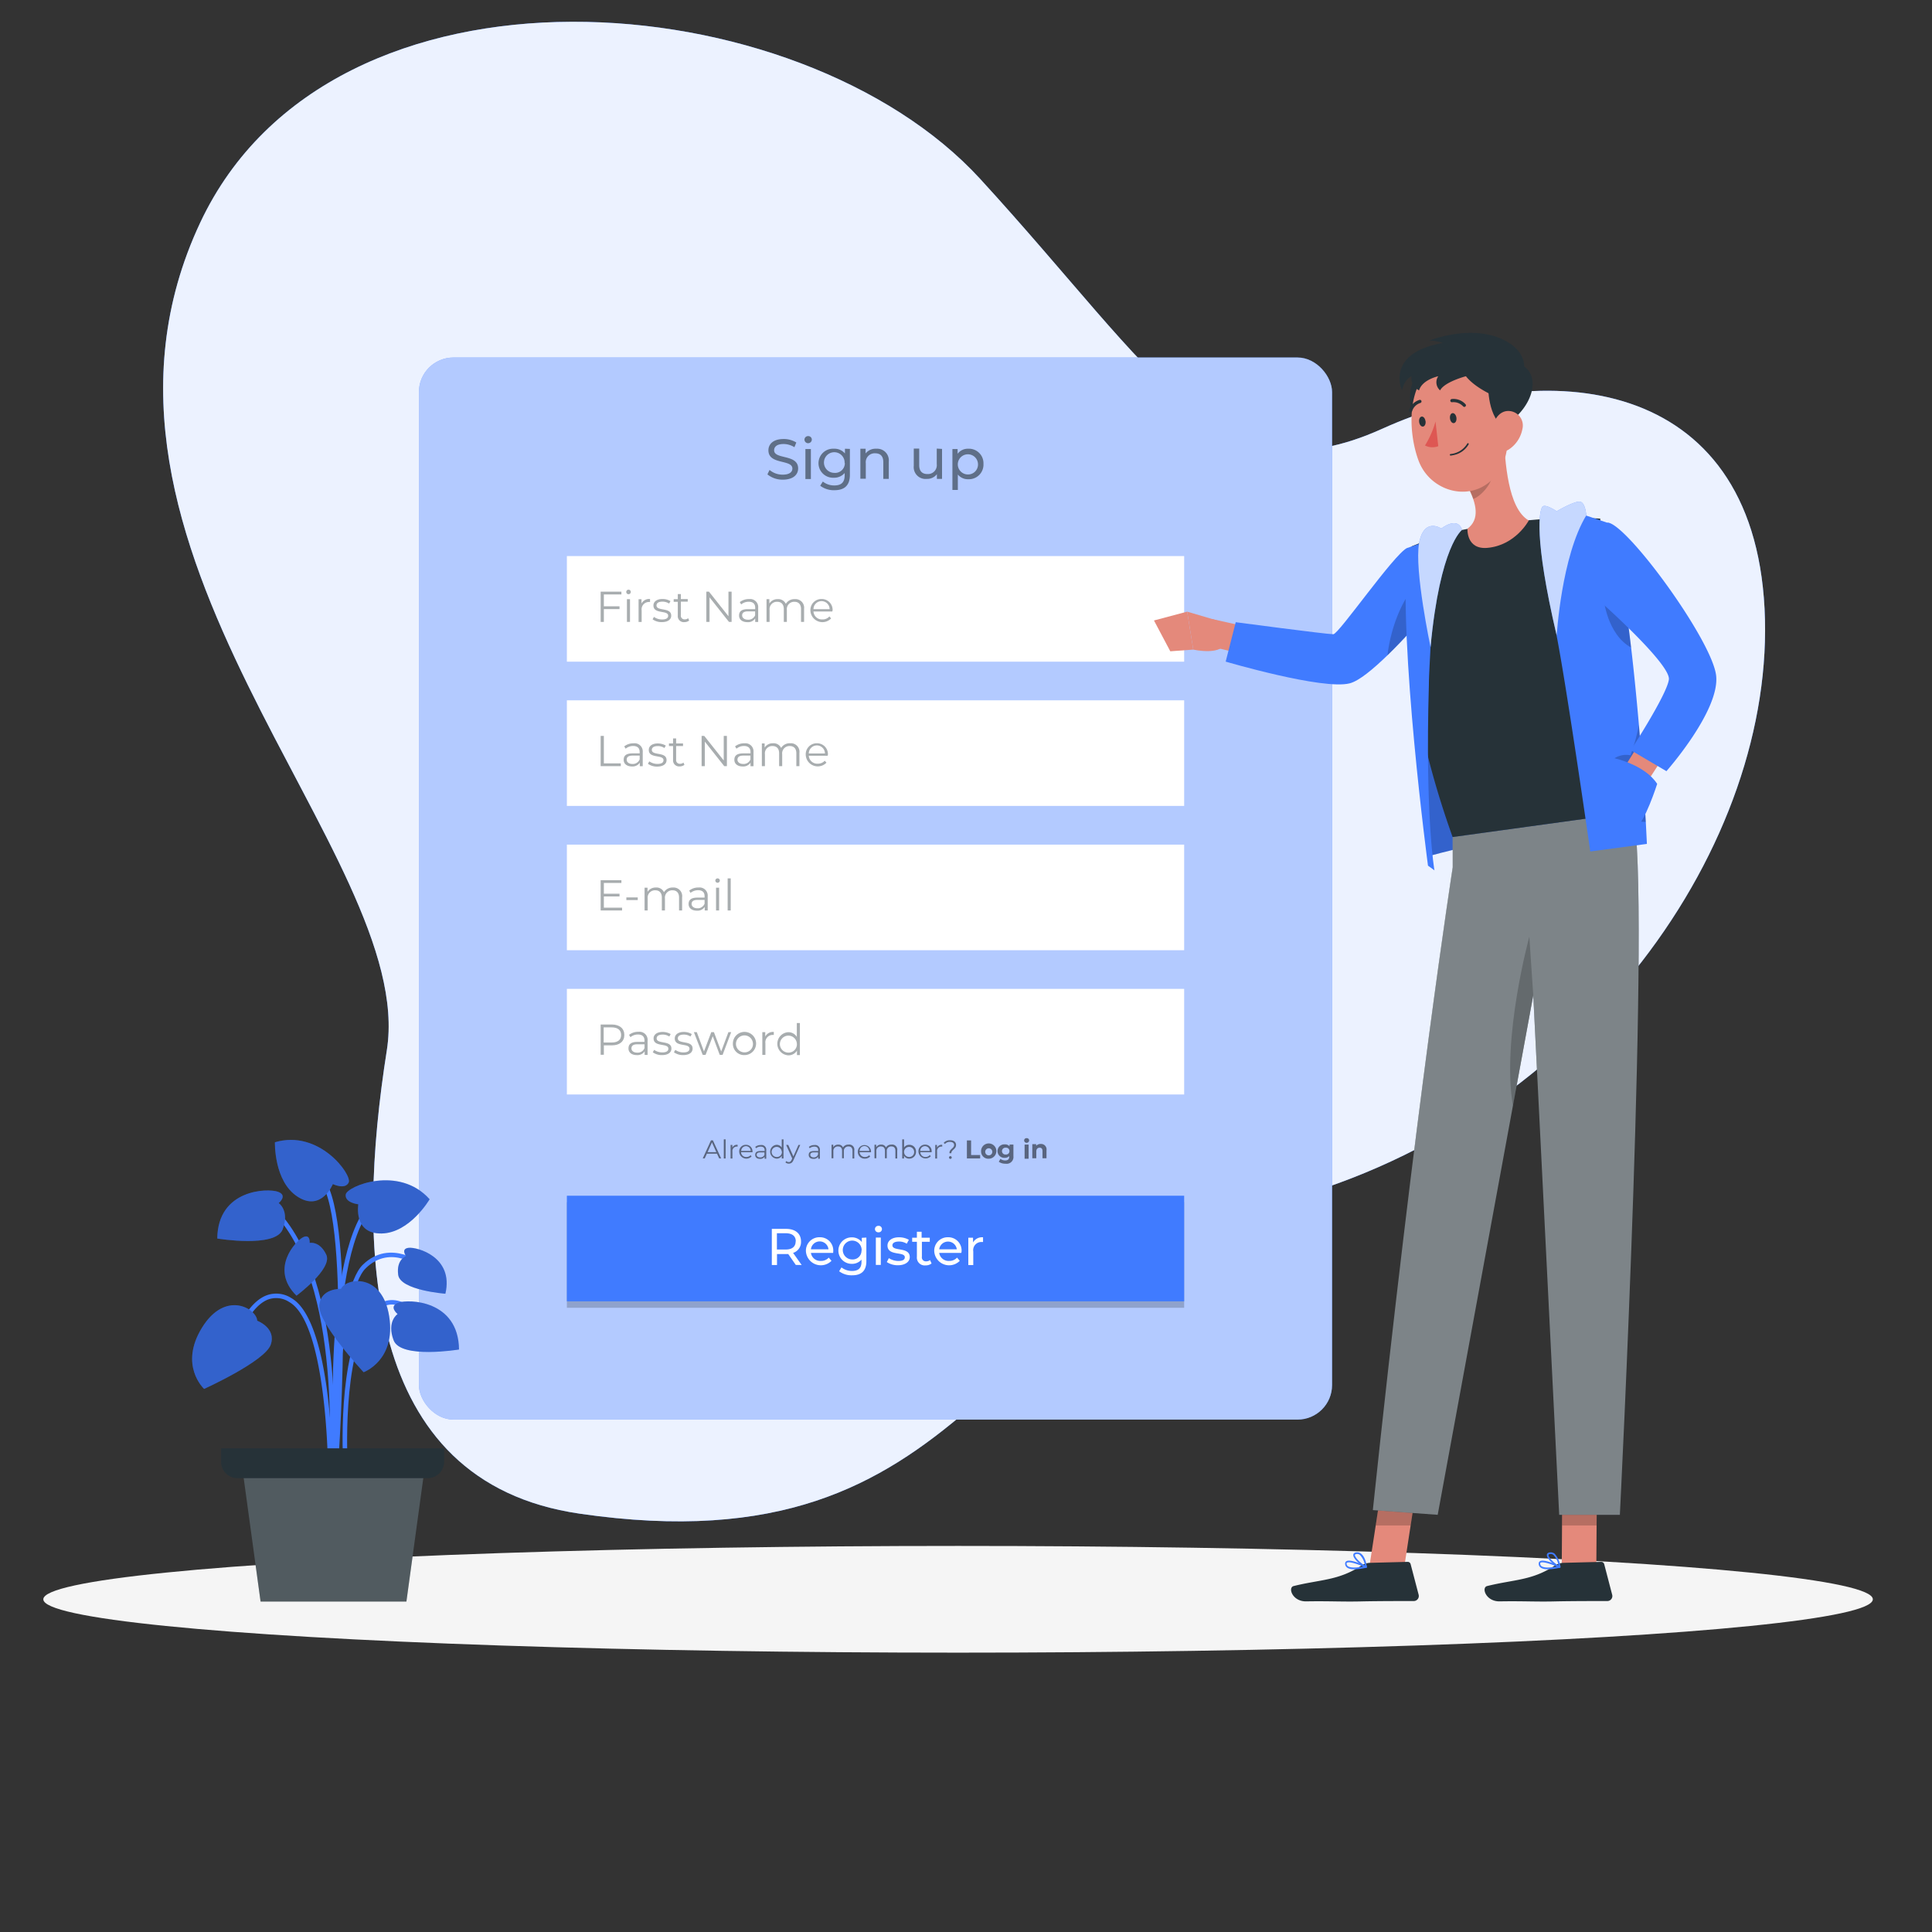 <?xml version="1.0" encoding="utf-8"?>
<svg viewBox="0 0 500 500" xmlns="http://www.w3.org/2000/svg">
  <rect x="0" y="0" width="500" height="500" fill="#333333" stroke="none"/>
  <g id="freepik--background-simple--inject-2" style="" transform="matrix(1.221, 0, 0, 1.22, -57.3, -93.917)">
    <path d="M89.37,124.2c27.92-59.45,127.06-51.06,165.32-9.26s50.69,68.6,85.2,53,78.52-11.44,81.05,38.16S383,314.35,318.85,331.7s-64.16,78.76-149.1,66.37c-46.31-6.75-47.37-56.86-40.83-98.3S57,193.14,89.37,124.2Z" style="fill:#407BFF"/>
    <path d="M89.37,124.2c27.92-59.45,127.06-51.06,165.32-9.26s50.69,68.6,85.2,53,78.52-11.44,81.05,38.16S383,314.35,318.85,331.7s-64.16,78.76-149.1,66.37c-46.31-6.75-47.37-56.86-40.83-98.3S57,193.14,89.37,124.2Z" style="fill:#fff;opacity:0.9"/>
  </g>
  <g id="freepik--Shadow--inject-2" style="" transform="matrix(1.221, 0, 0, 1.22, -57.3, -93.917)">
    <ellipse id="freepik--path--inject-2" cx="250" cy="416.24" rx="193.89" ry="11.32" style="fill:#f5f5f5"/>
  </g>
  <g id="freepik--Tab--inject-2" style="" transform="matrix(1.221, 0, 0, 1.22, -57.3, -93.917)">
    <rect x="135.72" y="152.82" width="193.55" height="225.3" rx="7.32" style="fill:#407BFF"/>
    <rect x="135.72" y="152.82" width="193.55" height="225.3" rx="7.32" style="fill:#fff;isolation:isolate;opacity:0.6"/>
    <rect x="167.08" y="256.15" width="130.84" height="22.4" style="fill:#fff"/>
    <g style="opacity:0.4">
      <path d="M178.78,269.53v.59h-4.54V263.7h4.4v.58h-3.72v2.29h3.32v.57h-3.32v2.39Z" style="fill:#263238"/>
      <path d="M179.69,267.35h2.41v.56h-2.41Z" style="fill:#263238"/>
      <path d="M191.51,267.32v2.8h-.65v-2.74c0-1-.51-1.54-1.38-1.54a1.55,1.55,0,0,0-1.61,1.74v2.54h-.66v-2.74c0-1-.51-1.54-1.39-1.54a1.55,1.55,0,0,0-1.61,1.74v2.54h-.66v-4.83h.63v.88a2,2,0,0,1,1.77-.92,1.72,1.72,0,0,1,1.71,1,2.12,2.12,0,0,1,1.91-1A1.82,1.82,0,0,1,191.51,267.32Z" style="fill:#263238"/>
      <path d="M196.93,267.12v3h-.63v-.76a1.8,1.8,0,0,1-1.66.8c-1.09,0-1.76-.57-1.76-1.4s.48-1.37,1.86-1.37h1.53v-.29c0-.83-.46-1.28-1.36-1.28a2.48,2.48,0,0,0-1.61.57l-.29-.48a3,3,0,0,1,2-.66A1.72,1.72,0,0,1,196.93,267.12Zm-.66,1.55v-.79h-1.51c-.93,0-1.24.36-1.24.86s.45.91,1.22.91A1.53,1.53,0,0,0,196.27,268.67Z" style="fill:#263238"/>
      <path d="M198.55,263.77a.47.47,0,0,1,.48-.46.46.46,0,0,1,.47.45.47.47,0,0,1-.47.48A.47.47,0,0,1,198.55,263.77Zm.15,1.52h.65v4.83h-.65Z" style="fill:#263238"/>
      <path d="M201.16,263.31h.65v6.81h-.65Z" style="fill:#263238"/>
    </g>
    <rect x="167.08" y="286.75" width="130.84" height="22.4" style="fill:#fff"/>
    <g style="opacity:0.4">
      <path d="M179.26,296.53c0,1.37-1,2.2-2.62,2.2h-1.72v2h-.68v-6.42h2.4C178.27,294.33,179.26,295.16,179.26,296.53Zm-.68,0c0-1-.67-1.61-2-1.61h-1.7v3.21h1.7C177.91,298.13,178.58,297.54,178.58,296.53Z" style="fill:#263238"/>
      <path d="M184.19,297.76v3h-.63V300a1.8,1.8,0,0,1-1.66.8c-1.09,0-1.76-.57-1.76-1.41S180.62,298,182,298h1.53v-.3c0-.82-.47-1.27-1.37-1.27a2.44,2.44,0,0,0-1.6.57l-.3-.49a3.08,3.08,0,0,1,2-.65A1.72,1.72,0,0,1,184.19,297.76Zm-.65,1.54v-.79H182c-.93,0-1.23.37-1.23.87s.44.9,1.22.9A1.54,1.54,0,0,0,183.54,299.3Z" style="fill:#263238"/>
      <path d="M185.29,300.2l.29-.51a3,3,0,0,0,1.72.54c.91,0,1.29-.31,1.29-.79,0-1.26-3.13-.27-3.13-2.17,0-.79.68-1.38,1.91-1.38a3.36,3.36,0,0,1,1.71.45l-.29.52a2.48,2.48,0,0,0-1.42-.41c-.87,0-1.26.34-1.26.8,0,1.3,3.13.32,3.13,2.17,0,.84-.73,1.38-2,1.38A3.2,3.2,0,0,1,185.29,300.2Z" style="fill:#263238"/>
      <path d="M189.77,300.2l.3-.51a2.9,2.9,0,0,0,1.71.54c.92,0,1.29-.31,1.29-.79,0-1.26-3.12-.27-3.12-2.17,0-.79.68-1.38,1.9-1.38a3.31,3.31,0,0,1,1.71.45l-.28.52a2.53,2.53,0,0,0-1.43-.41c-.87,0-1.25.34-1.25.8,0,1.3,3.13.32,3.13,2.17,0,.84-.74,1.38-2,1.38A3.25,3.25,0,0,1,189.77,300.2Z" style="fill:#263238"/>
      <path d="M201.91,295.93l-1.82,4.82h-.61L198,296.8l-1.52,3.95h-.61L194,295.93h.62l1.52,4.1,1.55-4.1h.56l1.54,4.1,1.53-4.1Z" style="fill:#263238"/>
      <path d="M202.27,298.34a2.46,2.46,0,1,1,2.46,2.46A2.38,2.38,0,0,1,202.27,298.34Zm4.25,0a1.8,1.8,0,1,0-1.79,1.88A1.76,1.76,0,0,0,206.52,298.34Z" style="fill:#263238"/>
      <path d="M210.94,295.89v.63h-.16a1.56,1.56,0,0,0-1.62,1.77v2.46h-.65v-4.82h.62v.94A1.83,1.83,0,0,1,210.94,295.89Z" style="fill:#263238"/>
      <path d="M216.47,294v6.8h-.62v-.95a2.1,2.1,0,0,1-1.86,1,2.46,2.46,0,0,1,0-4.91,2.09,2.09,0,0,1,1.83,1V294Zm-.64,4.39a1.8,1.8,0,1,0-1.79,1.88A1.76,1.76,0,0,0,215.83,298.34Z" style="fill:#263238"/>
    </g>
    <rect x="167.08" y="332" width="130.84" height="22.4" style="opacity:0.2"/>
    <g style="opacity:0.5">
      <path d="M198.9,321.71h-2.14l-.46,1h-.42l1.75-3.83h.4l1.75,3.83h-.42Zm-.15-.33-.92-2.06-.92,2.06Z"/>
      <path d="M200.34,318.67h.39v4.06h-.39Z"/>
      <path d="M203.27,319.83v.38h-.1a.93.93,0,0,0-1,1.06v1.47h-.39v-2.88h.38v.56A1.08,1.08,0,0,1,203.27,319.83Z"/>
      <path d="M206.45,321.41H204a1.06,1.06,0,0,0,1.13,1,1.16,1.16,0,0,0,.89-.37l.21.25a1.52,1.52,0,0,1-2.62-1,1.39,1.39,0,0,1,1.41-1.46,1.37,1.37,0,0,1,1.4,1.46S206.45,321.37,206.45,321.41Zm-2.41-.29h2a1,1,0,0,0-2,0Z"/>
      <path d="M209.34,321v1.78H209v-.45a1.06,1.06,0,0,1-1,.48c-.65,0-1-.34-1-.84s.28-.82,1.11-.82H209v-.17c0-.49-.28-.76-.82-.76a1.48,1.48,0,0,0-1,.34l-.17-.29a1.79,1.79,0,0,1,1.17-.39A1,1,0,0,1,209.34,321Zm-.38.92v-.48h-.91c-.56,0-.74.22-.74.52s.27.54.73.54A.94.94,0,0,0,209,321.87Z"/>
      <path d="M213,318.67v4.06h-.37v-.57a1.23,1.23,0,0,1-1.11.6,1.47,1.47,0,0,1,0-2.93,1.28,1.28,0,0,1,1.1.57v-1.73Zm-.38,2.62a1.07,1.07,0,1,0-1.07,1.12A1.05,1.05,0,0,0,212.66,321.29Z"/>
      <path d="M216.55,319.85l-1.44,3.23c-.24.56-.55.74-1,.74a1,1,0,0,1-.7-.26l.18-.29a.75.75,0,0,0,.53.22c.26,0,.43-.12.6-.49l.12-.27-1.29-2.88H214l1.09,2.45,1.08-2.45Z"/>
      <path d="M220.71,321v1.78h-.37v-.45a1.06,1.06,0,0,1-1,.48c-.65,0-1-.34-1-.84s.28-.82,1.11-.82h.91v-.17c0-.49-.27-.76-.81-.76a1.48,1.48,0,0,0-1,.34l-.18-.29a1.82,1.82,0,0,1,1.18-.39A1,1,0,0,1,220.71,321Zm-.39.92v-.48h-.9c-.56,0-.74.22-.74.52s.27.54.73.54A.92.92,0,0,0,220.32,321.87Z"/>
      <path d="M228,321.06v1.67h-.38V321.1c0-.61-.31-.92-.83-.92a.93.93,0,0,0-1,1v1.51h-.38V321.1c0-.61-.31-.92-.84-.92a.93.93,0,0,0-1,1v1.51h-.39v-2.88h.37v.53a1.16,1.16,0,0,1,1.06-.55,1,1,0,0,1,1,.61,1.25,1.25,0,0,1,1.14-.61A1.08,1.08,0,0,1,228,321.06Z"/>
      <path d="M231.54,321.41h-2.41a1.08,1.08,0,0,0,1.14,1,1.13,1.13,0,0,0,.88-.37l.22.25a1.45,1.45,0,0,1-1.11.47,1.42,1.42,0,0,1-1.51-1.47,1.4,1.4,0,1,1,2.8,0S231.54,321.37,231.54,321.41Zm-2.41-.29h2.05a1,1,0,0,0-2.05,0Z"/>
      <path d="M237.1,321.06v1.67h-.39V321.1c0-.61-.3-.92-.82-.92a.92.92,0,0,0-1,1v1.51h-.39V321.1c0-.61-.3-.92-.83-.92a.92.92,0,0,0-1,1v1.51h-.39v-2.88h.37v.53a1.15,1.15,0,0,1,1.06-.55,1,1,0,0,1,1,.61,1.25,1.25,0,0,1,1.14-.61A1.08,1.08,0,0,1,237.1,321.06Z"/>
      <path d="M241.08,321.29a1.4,1.4,0,0,1-1.43,1.47,1.23,1.23,0,0,1-1.11-.6v.57h-.38v-4.06h.39v1.73a1.27,1.27,0,0,1,1.1-.57A1.39,1.39,0,0,1,241.08,321.29Zm-.39,0a1.07,1.07,0,1,0-1.07,1.12A1.05,1.05,0,0,0,240.69,321.29Z"/>
      <path d="M244.39,321.41H242a1.06,1.06,0,0,0,1.13,1A1.13,1.13,0,0,0,244,322l.22.25a1.52,1.52,0,0,1-2.62-1,1.39,1.39,0,0,1,1.41-1.46,1.36,1.36,0,0,1,1.39,1.46Zm-2.41-.29h2a1,1,0,0,0-2,0Z"/>
      <path d="M246.64,319.83v.38h-.09a.93.93,0,0,0-1,1.06v1.47h-.39v-2.88h.37v.56A1.09,1.09,0,0,1,246.64,319.83Z"/>
      <path d="M249.16,319.88c0-.4-.32-.67-.88-.67a1.3,1.3,0,0,0-1.05.44l-.29-.22a1.7,1.7,0,0,1,1.37-.57c.77,0,1.26.37,1.26,1,0,.93-1,1-1,1.76h-.41C248.16,320.68,249.16,320.59,249.16,319.88Zm-1.08,2.59a.29.29,0,0,1,.57,0,.29.29,0,1,1-.57,0Z"/>
      <path d="M251.87,318.9h.89V322h1.92v.72h-2.81Z"/>
      <path d="M254.88,321.26a1.62,1.62,0,1,1,1.62,1.52A1.52,1.52,0,0,1,254.88,321.26Zm2.37,0a.75.75,0,1,0-.75.81A.74.74,0,0,0,257.25,321.26Z"/>
      <path d="M261.73,319.78v2.46a1.44,1.44,0,0,1-1.65,1.6,2.44,2.44,0,0,1-1.45-.41l.34-.61a1.77,1.77,0,0,0,1,.33c.6,0,.87-.27.87-.8v-.13a1.21,1.21,0,0,1-.93.37,1.43,1.43,0,1,1,0-2.85,1.18,1.18,0,0,1,1,.42v-.38Zm-.84,1.39a.71.71,0,0,0-.77-.73.73.73,0,1,0,0,1.45A.71.71,0,0,0,260.89,321.17Z"/>
      <path d="M264,318.9a.49.49,0,0,1,.53-.48.48.48,0,0,1,.53.46.53.53,0,0,1-1.06,0Zm.1.88h.85v3h-.85Z"/>
      <path d="M268.74,321v1.69h-.85v-1.55c0-.48-.22-.7-.6-.7s-.71.25-.71.79v1.46h-.85v-3h.82v.35a1.29,1.29,0,0,1,1-.39A1.15,1.15,0,0,1,268.74,321Z"/>
    </g>
    <rect x="167.08" y="330.63" width="130.84" height="22.4" style="fill:#407BFF"/>
    <path d="M215.6,345.31,214,343l-.48,0h-1.9v2.33h-1.1v-7.67h3c2,0,3.19,1,3.19,2.68a2.42,2.42,0,0,1-1.68,2.42l1.82,2.57Zm0-5c0-1.1-.73-1.72-2.14-1.72h-1.86v3.45h1.86C214.84,342.05,215.57,341.41,215.57,340.32Z" style="fill:#fff"/>
    <path d="M223.52,342.76h-4.71a2,2,0,0,0,2.1,1.7,2.18,2.18,0,0,0,1.68-.7l.58.68a3.17,3.17,0,0,1-5.42-2,2.85,2.85,0,0,1,2.92-3,2.8,2.8,0,0,1,2.87,3C223.54,342.53,223.53,342.66,223.52,342.76Zm-4.71-.76h3.72a1.87,1.87,0,0,0-3.72,0Z" style="fill:#fff"/>
    <path d="M230.56,339.51v5c0,2.05-1.05,3-3,3a4.3,4.3,0,0,1-2.77-.86l.5-.81a3.57,3.57,0,0,0,2.24.75c1.37,0,2-.63,2-1.95v-.46a2.63,2.63,0,0,1-2.09.9,2.81,2.81,0,1,1,0-5.62,2.64,2.64,0,0,1,2.15,1v-.9Zm-1,2.75a2,2,0,1,0-2,1.89A1.86,1.86,0,0,0,229.53,342.26Z" style="fill:#fff"/>
    <path d="M232.38,337.71a.7.7,0,0,1,.71-.69.69.69,0,1,1,0,1.37A.69.69,0,0,1,232.38,337.71Zm.19,1.8h1.05v5.8h-1.05Z" style="fill:#fff"/>
    <path d="M234.89,344.7l.44-.83a3.72,3.72,0,0,0,2,.6c1,0,1.38-.3,1.38-.79,0-1.3-3.67-.17-3.67-2.49,0-1,.93-1.74,2.42-1.74a4.2,4.2,0,0,1,2.11.53l-.45.83a3,3,0,0,0-1.67-.46c-.92,0-1.37.34-1.37.8,0,1.37,3.68.25,3.68,2.51,0,1-1,1.72-2.51,1.72A4.22,4.22,0,0,1,234.89,344.7Z" style="fill:#fff"/>
    <path d="M244.38,345a2,2,0,0,1-1.27.41,1.66,1.66,0,0,1-1.84-1.82v-3.19h-1v-.86h1v-1.27h1v1.27H244v.86h-1.67v3.15a.85.85,0,0,0,.91,1,1.34,1.34,0,0,0,.82-.27Z" style="fill:#fff"/>
    <path d="M250.68,342.76H246a2,2,0,0,0,2.11,1.7,2.15,2.15,0,0,0,1.67-.7l.58.68a3.16,3.16,0,0,1-5.41-2,2.85,2.85,0,0,1,2.92-3,2.81,2.81,0,0,1,2.87,3A1.82,1.82,0,0,1,250.68,342.76ZM246,342h3.73a1.88,1.88,0,0,0-3.73,0Z" style="fill:#fff"/>
    <path d="M255.29,339.45v1h-.24a1.73,1.73,0,0,0-1.83,2v2.89h-1.05v-5.8h1v1A2.2,2.2,0,0,1,255.29,339.45Z" style="fill:#fff"/>
    <g style="opacity:0.6">
      <path d="M209.59,177.61l.45-.94a4.28,4.28,0,0,0,2.77,1c1.45,0,2.07-.56,2.07-1.29,0-2-5.08-.76-5.08-3.87,0-1.3,1-2.4,3.21-2.4a5,5,0,0,1,2.7.74l-.4,1a4.31,4.31,0,0,0-2.3-.68c-1.43,0-2,.6-2,1.33,0,2,5.09.76,5.09,3.85,0,1.28-1,2.38-3.25,2.38A5,5,0,0,1,209.59,177.61Z" style="fill:#263238"/>
      <path d="M217.44,170.24a.76.76,0,0,1,.78-.75.75.75,0,0,1,.78.73.78.78,0,0,1-1.56,0Zm.2,2h1.16v6.36h-1.16Z" style="fill:#263238"/>
      <path d="M227.07,172.21v5.49c0,2.25-1.14,3.27-3.29,3.27a4.74,4.74,0,0,1-3-.95l.55-.89a3.85,3.85,0,0,0,2.45.83c1.5,0,2.18-.7,2.18-2.14v-.5a2.9,2.9,0,0,1-2.29,1,3.08,3.08,0,1,1,0-6.15,2.91,2.91,0,0,1,2.35,1v-1Zm-1.12,3a2.19,2.19,0,1,0-2.19,2.08A2.06,2.06,0,0,0,226,175.22Z" style="fill:#263238"/>
      <path d="M235.31,174.91v3.66h-1.16V175c0-1.25-.62-1.86-1.71-1.86a1.89,1.89,0,0,0-2,2.11v3.28h-1.15v-6.36h1.11v1a2.7,2.7,0,0,1,2.29-1A2.47,2.47,0,0,1,235.31,174.91Z" style="fill:#263238"/>
      <path d="M246.6,172.21v6.36h-1.09v-1a2.59,2.59,0,0,1-2.16,1,2.5,2.5,0,0,1-2.74-2.77v-3.66h1.15v3.53c0,1.24.63,1.87,1.72,1.87a1.88,1.88,0,0,0,2-2.11v-3.29Z" style="fill:#263238"/>
      <path d="M255.38,175.39a3.09,3.09,0,0,1-3.21,3.25,2.73,2.73,0,0,1-2.22-1v3.28H248.8v-8.68h1.1v1a2.71,2.71,0,0,1,2.27-1.07A3.08,3.08,0,0,1,255.38,175.39Zm-1.16,0a2.14,2.14,0,1,0-2.15,2.24A2.11,2.11,0,0,0,254.22,175.39Z" style="fill:#263238"/>
    </g>
    <rect x="167.08" y="225.54" width="130.84" height="22.4" style="fill:#fff"/>
    <g style="opacity:0.4">
      <path d="M174.24,233.09h.68v5.83h3.59v.59h-4.27Z" style="fill:#263238"/>
      <path d="M183.16,236.52v3h-.62v-.75a1.84,1.84,0,0,1-1.66.8c-1.09,0-1.76-.57-1.76-1.41s.47-1.36,1.86-1.36h1.53v-.29c0-.83-.47-1.28-1.37-1.28a2.44,2.44,0,0,0-1.6.57l-.3-.49a3.11,3.11,0,0,1,2-.65A1.72,1.72,0,0,1,183.16,236.52Zm-.65,1.54v-.79H181c-.94,0-1.24.37-1.24.87s.45.9,1.22.9A1.54,1.54,0,0,0,182.51,238.06Z" style="fill:#263238"/>
      <path d="M184.26,239l.29-.51a3,3,0,0,0,1.72.54c.92,0,1.29-.31,1.29-.79,0-1.26-3.12-.27-3.12-2.17,0-.79.67-1.38,1.9-1.38a3.31,3.31,0,0,1,1.71.45l-.29.52a2.48,2.48,0,0,0-1.42-.41c-.87,0-1.25.34-1.25.8,0,1.3,3.12.32,3.12,2.17,0,.84-.73,1.38-2,1.38A3.24,3.24,0,0,1,184.26,239Z" style="fill:#263238"/>
      <path d="M192,239.22a1.57,1.57,0,0,1-1,.34,1.28,1.28,0,0,1-1.41-1.41v-2.91h-.87v-.55h.87v-1.06h.65v1.06h1.46v.55h-1.46v2.88a.77.77,0,0,0,.83.88,1.07,1.07,0,0,0,.72-.25Z" style="fill:#263238"/>
      <path d="M201,233.09v6.42h-.56l-4.12-5.21v5.21h-.68v-6.42h.56l4.13,5.21v-5.21Z" style="fill:#263238"/>
      <path d="M206.64,236.52v3H206v-.75a1.82,1.82,0,0,1-1.66.8c-1.09,0-1.76-.57-1.76-1.41s.48-1.36,1.87-1.36H206v-.29c0-.83-.47-1.28-1.37-1.28a2.44,2.44,0,0,0-1.6.57l-.3-.49a3.08,3.08,0,0,1,2-.65A1.72,1.72,0,0,1,206.64,236.52Zm-.65,1.54v-.79h-1.52c-.93,0-1.23.37-1.23.87s.45.9,1.22.9A1.54,1.54,0,0,0,206,238.06Z" style="fill:#263238"/>
      <path d="M216.37,236.71v2.8h-.65v-2.73c0-1-.52-1.54-1.39-1.54a1.55,1.55,0,0,0-1.61,1.74v2.53h-.65v-2.73c0-1-.52-1.54-1.4-1.54a1.55,1.55,0,0,0-1.61,1.74v2.53h-.65v-4.82H209v.88a2,2,0,0,1,1.77-.92,1.74,1.74,0,0,1,1.72,1,2.1,2.1,0,0,1,1.9-1A1.82,1.82,0,0,1,216.37,236.71Z" style="fill:#263238"/>
      <path d="M222.36,237.3h-4a1.79,1.79,0,0,0,1.9,1.68,1.91,1.91,0,0,0,1.48-.63l.36.42a2.55,2.55,0,0,1-4.39-1.67,2.33,2.33,0,0,1,2.36-2.45,2.3,2.3,0,0,1,2.34,2.45C222.37,237.16,222.36,237.23,222.36,237.3Zm-4-.48h3.42a1.71,1.71,0,0,0-3.42,0Z" style="fill:#263238"/>
    </g>
    <rect x="167.08" y="194.94" width="130.84" height="22.4" style="fill:#fff"/>
    <g style="opacity:0.4">
      <path d="M174.92,203.08v2.52h3.32v.59h-3.32v2.72h-.68v-6.42h4.4v.59Z" style="fill:#263238"/>
      <path d="M179.67,202.56a.48.48,0,1,1,.47.47A.47.47,0,0,1,179.67,202.56Zm.14,1.53h.65v4.82h-.65Z" style="fill:#263238"/>
      <path d="M184.71,204.05v.63h-.16a1.56,1.56,0,0,0-1.62,1.78v2.46h-.65v-4.82h.62V205A1.83,1.83,0,0,1,184.71,204.05Z" style="fill:#263238"/>
      <path d="M185.25,208.36l.29-.52a2.89,2.89,0,0,0,1.72.55c.92,0,1.29-.32,1.29-.79,0-1.26-3.12-.27-3.12-2.18,0-.78.67-1.37,1.9-1.37a3.21,3.21,0,0,1,1.71.45l-.29.52a2.48,2.48,0,0,0-1.42-.41c-.87,0-1.25.34-1.25.8,0,1.3,3.12.32,3.12,2.17,0,.83-.73,1.37-2,1.37A3.24,3.24,0,0,1,185.25,208.36Z" style="fill:#263238"/>
      <path d="M193,208.62a1.62,1.62,0,0,1-1,.33,1.27,1.27,0,0,1-1.41-1.4v-2.91h-.87v-.55h.87V203h.65v1.06h1.46v.55h-1.46v2.87a.78.78,0,0,0,.83.89,1.12,1.12,0,0,0,.72-.25Z" style="fill:#263238"/>
      <path d="M202,202.49v6.42h-.56l-4.12-5.21v5.21h-.68v-6.42h.56l4.13,5.21v-5.21Z" style="fill:#263238"/>
      <path d="M207.63,205.92v3H207v-.75a1.8,1.8,0,0,1-1.65.79c-1.1,0-1.77-.56-1.77-1.4s.48-1.36,1.87-1.36H207v-.3c0-.82-.47-1.27-1.37-1.27a2.44,2.44,0,0,0-1.6.57l-.3-.49a3.09,3.09,0,0,1,2-.65A1.71,1.71,0,0,1,207.63,205.92Zm-.65,1.54v-.79h-1.52c-.93,0-1.23.37-1.23.86s.45.91,1.22.91A1.55,1.55,0,0,0,207,207.46Z" style="fill:#263238"/>
      <path d="M217.36,206.11v2.8h-.65v-2.73c0-1-.52-1.54-1.39-1.54a1.55,1.55,0,0,0-1.61,1.74v2.53h-.65v-2.73c0-1-.52-1.54-1.4-1.54a1.55,1.55,0,0,0-1.61,1.74v2.53h-.65v-4.82H210V205a2,2,0,0,1,1.77-.92,1.74,1.74,0,0,1,1.72,1,2.08,2.08,0,0,1,1.9-1A1.82,1.82,0,0,1,217.36,206.11Z" style="fill:#263238"/>
      <path d="M223.35,206.7h-4a1.79,1.79,0,0,0,1.9,1.68,1.89,1.89,0,0,0,1.48-.64l.36.43a2.55,2.55,0,0,1-4.39-1.67,2.33,2.33,0,0,1,2.36-2.45,2.3,2.3,0,0,1,2.34,2.45C223.36,206.55,223.35,206.62,223.35,206.7Zm-4-.49h3.42a1.71,1.71,0,0,0-3.42,0Z" style="fill:#263238"/>
    </g>
  </g>
  <g id="freepik--Plant--inject-2" style="" transform="matrix(1.221, 0, 0, 1.22, -57.3, -93.917)">
    <path d="M117.85,385.28l-.95,0c0-1.41,1.17-34.45,6.92-40,5.91-5.75,12.86-.08,12.92,0l-.6.72c-.26-.21-6.37-5.17-11.67,0C119,351.21,117.86,384.94,117.85,385.28Z" style="fill:#407BFF"/>
    <path d="M117.37,391.91l-.94-.09c0-.4,3.72-40.12-10.67-56.64l.71-.62C121.13,351.39,117.41,391.51,117.37,391.91Z" style="fill:#407BFF"/>
    <path d="M117.83,387.67c-.12-1.88-2.89-46,8.17-56.2l.64.7c-10.73,9.86-7.9,55-7.87,55.43Z" style="fill:#407BFF"/>
    <path d="M116.43,387.64c0-.3-.34-30-8.21-34.47a5,5,0,0,0-4.58-.48c-4.61,1.91-7.06,10.71-7.09,10.8l-.91-.25c.1-.38,2.6-9.33,7.64-11.42a5.89,5.89,0,0,1,5.41.53c8.33,4.77,8.68,34,8.69,35.28Z" style="fill:#407BFF"/>
    <path d="M119.67,387.66c-.06-1-1.27-23.44,5.1-31.77,1.7-2.21,3.58-3.26,5.62-3.11,4.53.31,8,6.45,8.19,6.71l-.82.47c0-.06-3.42-6-7.44-6.24-1.69-.13-3.31.8-4.8,2.75-6.16,8-4.92,30.91-4.91,31.14Z" style="fill:#407BFF"/>
    <path d="M118.4,390.77l-.94-.07c0-.54,4-54.12-2.6-63.06l.76-.56C122.44,336.3,118.57,388.55,118.4,390.77Z" style="fill:#407BFF"/>
    <path d="M101.45,357.15s4.08,1.51,2.87,5.06-14.13,9.4-14.13,9.4-5.41-4.95-.44-13S101.34,354.61,101.45,357.15Z" style="fill:#407BFF"/>
    <path d="M101.45,357.15s4.08,1.51,2.87,5.06-14.13,9.4-14.13,9.4-5.41-4.95-.44-13S101.34,354.61,101.45,357.15Z" style="isolation:isolate;opacity:0.2"/>
    <path d="M119.2,350.39s-4.35-.18-4.6,3.56S124,368.07,124,368.07s6.9-2.5,5.42-11.85S120.28,348.08,119.2,350.39Z" style="fill:#407BFF"/>
    <path d="M119.2,350.39s-4.35-.18-4.6,3.56S124,368.07,124,368.07s6.9-2.5,5.42-11.85S120.28,348.08,119.2,350.39Z" style="isolation:isolate;opacity:0.2"/>
    <path d="M122.88,332.45s-2.9-.31-2.67-2.07,11.27-6.31,17.78,1c0,0-4.17,7.16-10.19,7.26S122.88,332.45,122.88,332.45Z" style="fill:#407BFF"/>
    <path d="M122.88,332.45s-2.9-.31-2.67-2.07,11.27-6.31,17.78,1c0,0-4.17,7.16-10.19,7.26S122.88,332.45,122.88,332.45Z" style="isolation:isolate;opacity:0.2"/>
    <path d="M117.48,328.16s2.62,1.27,3.36-.35-6.23-11.31-15.64-8.52c0,0-.25,8.28,4.81,11.55S117.48,328.16,117.48,328.16Z" style="fill:#407BFF"/>
    <path d="M117.48,328.16s2.62,1.27,3.36-.35-6.23-11.31-15.64-8.52c0,0-.25,8.28,4.81,11.55S117.48,328.16,117.48,328.16Z" style="isolation:isolate;opacity:0.2"/>
    <path d="M131.2,355.73s-2-1.62.16-2.41,12.75-.56,12.86,9.93c0,0-12.34,2.05-13.86-1.95S131.2,355.73,131.2,355.73Z" style="fill:#407BFF"/>
    <path d="M131.2,355.73s-2-1.62.16-2.41,12.75-.56,12.86,9.93c0,0-12.34,2.05-13.86-1.95S131.2,355.73,131.2,355.73Z" style="isolation:isolate;opacity:0.2"/>
    <path d="M106,332.19s2-1.62-.16-2.4-12.75-.57-12.86,9.92c0,0,12.34,2.06,13.86-1.94S106,332.19,106,332.19Z" style="fill:#407BFF"/>
    <path d="M106,332.19s2-1.62-.16-2.4-12.75-.57-12.86,9.92c0,0,12.34,2.06,13.86-1.94S106,332.19,106,332.19Z" style="isolation:isolate;opacity:0.2"/>
    <path d="M112.56,340.64s.18-2-1.41-1.19-7.1,6.73-1.38,12.38c0,0,7.71-5.71,6.32-8.68S112.56,340.64,112.56,340.64Z" style="fill:#407BFF"/>
    <path d="M112.56,340.64s.18-2-1.41-1.19-7.1,6.73-1.38,12.38c0,0,7.71-5.71,6.32-8.68S112.56,340.64,112.56,340.64Z" style="isolation:isolate;opacity:0.2"/>
    <path d="M133,343.44s-1.2-1.57.56-1.76,9.6,1.9,7.77,9.74c0,0-9.56-.72-10-4S133,343.44,133,343.44Z" style="fill:#407BFF"/>
    <path d="M133,343.44s-1.2-1.57.56-1.76,9.6,1.9,7.77,9.74c0,0-9.56-.72-10-4S133,343.44,133,343.44Z" style="isolation:isolate;opacity:0.2"/>
    <polygon points="102.16 416.72 133.07 416.72 137.18 386.66 98.05 386.66 102.16 416.72" style="fill:#263238"/>
    <polygon points="102.16 416.72 133.07 416.72 137.18 386.66 98.05 386.66 102.16 416.72" style="fill:#fff;isolation:isolate;opacity:0.2"/>
    <path d="M141.06,384.22v2.86a3.46,3.46,0,0,1-3.46,3.46H97.25a3.46,3.46,0,0,1-3.46-3.46v-2.86Z" style="fill:#263238"/>
  </g>
  <g id="freepik--Character--inject-2" style="" transform="matrix(1.221, 0, 0, 1.22, -57.3, -93.917)">
    <path d="M393.64,253.56s-17.41-2.2-43.79,5c0,0-4.24-47.14-3.74-53.62s40.73-4.58,40.73-4.58,1,18.87,3.62,30.25S395,251.37,393.64,253.56Z" style="fill:#407BFF"/>
    <path d="M393.64,253.56s-17.41-2.2-43.79,5c0,0-4.24-47.14-3.74-53.62s40.73-4.58,40.73-4.58,1,18.87,3.62,30.25S395,251.37,393.64,253.56Z" style="opacity:0.2"/>
    <polygon points="337.13 409.62 344.23 411.63 345.92 400.58 346.83 394.67 339.73 392.66 338.52 400.58 337.13 409.62" style="fill:#e4897b"/>
    <polygon points="377.95 410.2 385.27 411.17 385.34 400.58 385.39 394 378.06 393.04 378.01 400.58 377.95 410.2" style="fill:#e4897b"/>
    <polygon points="378.06 393.04 378.01 400.58 385.34 400.58 385.39 394 378.06 393.04" style="opacity:0.2"/>
    <polygon points="338.52 400.58 345.92 400.58 346.83 394.67 339.73 392.66 338.52 400.58" style="opacity:0.2"/>
    <path d="M305.61,208.81l-7.05-2.08,1.29,8.05s6.4,1.47,7-1.86Z" style="fill:#e4897b"/>
    <polygon points="291.52 208.6 294.98 215.14 299.85 214.78 298.56 206.73 291.52 208.6" style="fill:#e4897b"/>
    <polygon points="315.34 210.87 303.76 208.28 302.71 213.9 313.22 216.46 315.34 210.87" style="fill:#e4897b"/>
    <path d="M350.37,205.79l-.68.81c-1.46,1.71-5,5.84-8.69,9.4-3,2.9-6,5.43-8,5.94-5.67,1.46-26.28-4.61-26.28-4.61l2.13-8.36s19.2,2.55,20.69,2.55c1.13,0,12.81-16.92,15.64-18.31Z" style="fill:#407BFF"/>
    <path d="M349.69,206.6c-1.46,1.71-5,5.84-8.69,9.4.74-5.86,2.89-11.24,5.72-14.64a5.28,5.28,0,0,1,.9-.88Z" style="opacity:0.2"/>
    <path d="M337.22,408.51l8.06-.21a.64.64,0,0,1,.64.48l1.7,6.49a1.07,1.07,0,0,1-1,1.34c-2.91,0-7.12,0-10.77.07-4.28.12-7-.09-12,0-3,.08-4-2.94-2.72-3.25,5.73-1.42,9.48-1.14,14.36-4.34A3.49,3.49,0,0,1,337.22,408.51Z" style="fill:#263238"/>
    <path d="M336.52,409.55h0c-1.18.26-3.28.61-4.12-.08a1,1,0,0,1-.36-.84.54.54,0,0,1,.27-.47c.89-.53,3.9.9,4.25,1.06a.19.19,0,0,1,.1.17A.17.17,0,0,1,336.52,409.55Zm-4-1.11-.06,0a.22.22,0,0,0-.11.19.65.65,0,0,0,.23.55c.47.39,1.69.43,3.31.11C334.72,408.8,333.09,408.23,332.54,408.44Z" style="fill:#407BFF"/>
    <path d="M336.52,409.55h-.12c-.91-.38-2.73-1.92-2.63-2.75,0-.2.16-.45.64-.51a1.35,1.35,0,0,1,1,.27c1,.75,1.23,2.72,1.25,2.8a.18.18,0,0,1-.07.16Zm-2.24-2.87c-.15.05-.16.13-.16.16-.06.5,1.18,1.72,2.11,2.24a4,4,0,0,0-1.06-2.24.9.9,0,0,0-.72-.2A.61.61,0,0,0,334.28,406.68Z" style="fill:#407BFF"/>
    <path d="M378.24,408.51l8.06-.21a.65.65,0,0,1,.65.48l1.69,6.49a1.06,1.06,0,0,1-1,1.34c-2.91,0-7.12,0-10.78.07-4.27.12-7-.09-12,0-3,.08-4-2.94-2.72-3.25,5.73-1.42,9.47-1.14,14.35-4.34A3.49,3.49,0,0,1,378.24,408.51Z" style="fill:#263238"/>
    <path d="M377.55,409.55h0c-1.18.26-3.29.61-4.12-.08a1,1,0,0,1-.36-.84.54.54,0,0,1,.27-.47c.88-.53,3.9.9,4.24,1.06a.16.16,0,0,1,.1.17A.18.18,0,0,1,377.55,409.55Zm-4-1.11-.06,0a.2.2,0,0,0-.1.19.63.63,0,0,0,.23.55c.47.39,1.68.43,3.31.11C375.74,408.8,374.11,408.23,373.56,408.44Z" style="fill:#407BFF"/>
    <path d="M377.55,409.55h-.13c-.9-.38-2.73-1.92-2.62-2.75,0-.2.15-.45.63-.51a1.33,1.33,0,0,1,1,.27,5,5,0,0,1,1.25,2.8.16.16,0,0,1-.07.16Zm-2.25-2.87c-.14.05-.15.13-.15.16-.07.5,1.18,1.72,2.11,2.24a4.11,4.11,0,0,0-1.06-2.24.91.91,0,0,0-.72-.2Z" style="fill:#407BFF"/>
    <path d="M393.05,249.26c3.88,16.81-2.78,149.06-2.78,149.06H377.41l-5.5-110.21L351.66,398.32l-13.75-1c9-85.38,16.93-136.35,16.93-136.35l0-6.44Z" style="fill:#263238"/>
    <path d="M337.91,397.32l13.75,1,15.94-86.76,4.31-23.45,5.5,110.21h12.86s6.66-132.25,2.78-149.06l-38.23,5.27,0,6.44S346.9,311.94,337.91,397.32Z" style="fill:#fff;opacity:0.4"/>
    <path d="M386.12,187a162.35,162.35,0,0,0,.61,24.1c.54,5.6,1.28,10.89,2.07,15.66,1.85,11.19,3.95,19.58,4.25,22.51l-38.23,5.27c-13.94-39-8.69-61.66-8.69-61.66a74.82,74.82,0,0,1,8.77-3c.63-.17,1.27-.33,1.93-.48a143.19,143.19,0,0,1,16.25-2.24c1-.09,2.09-.16,3.11-.21C381.41,186.69,386.12,187,386.12,187Z" style="fill:#263238"/>
    <path d="M365.66,169.45c.28,5.35.85,15.39,5.3,17.94,0,0-2.77,5.27-8.76,5.81-4.53.4-4.23-4.07-4.23-4.07,2.62-1.95,2-5.26,0-9Z" style="fill:#e4897b"/>
    <path d="M362.52,173.81,358,180.13a17.4,17.4,0,0,1,1.2,2.7c2.1-.84,4.51-4,4.16-6.29A7.8,7.8,0,0,0,362.52,173.81Z" style="opacity:0.2"/>
    <path d="M346.16,158.68c-.87,2.78-.39,8.48,3.48,6.63S347.66,153.91,346.16,158.68Z" style="fill:#263238"/>
    <path d="M366.16,162.44c.43,7.13,1,11.28-2.11,15.32-4.73,6.07-13.89,3.81-16.45-3.07-2.3-6.2-2.61-16.82,4-20.42A9.86,9.86,0,0,1,366.16,162.44Z" style="fill:#e4897b"/>
    <path d="M361.16,158.56v-8s8.48-.63,8.1,3.71c4.7,2.33,2.48,9.64-3.83,13.22-3.46-2.77-3.06-9.43-3.06-9.43C362,158.25,361.58,158.41,361.16,158.56Z" style="fill:#263238"/>
    <path d="M369.61,168a6.65,6.65,0,0,1-2.85,4.31c-2,1.31-3.73-.3-3.8-2.55-.06-2,.89-5.16,3.19-5.56A3.08,3.08,0,0,1,369.61,168Z" style="fill:#e4897b"/>
    <path d="M355.63,165.62c.07.58-.18,1.08-.56,1.12s-.74-.39-.81-1,.18-1.08.55-1.12S355.56,165,355.63,165.62Z" style="fill:#263238"/>
    <path d="M349.09,166.35c.07.58-.18,1.08-.56,1.12s-.74-.39-.81-1,.18-1.08.56-1.12S349,165.77,349.09,166.35Z" style="fill:#263238"/>
    <path d="M351.2,166.4a20.13,20.13,0,0,1-2.23,5.08,3.44,3.44,0,0,0,2.81.15Z" style="fill:#de5753"/>
    <path d="M355.15,173.49a5.86,5.86,0,0,1-.75.14.17.17,0,1,1,0-.34,4.6,4.6,0,0,0,3.52-2.2.16.16,0,0,1,.22-.08.17.17,0,0,1,.08.23A4.71,4.71,0,0,1,355.15,173.49Z" style="fill:#263238"/>
    <path d="M357.39,163.29a.36.36,0,0,1-.34-.1,2.77,2.77,0,0,0-2.31-.89.33.33,0,0,1-.4-.27.34.34,0,0,1,.27-.4,3.42,3.42,0,0,1,2.93,1.09.33.33,0,0,1,0,.48A.4.4,0,0,1,357.39,163.29Z" style="fill:#263238"/>
    <path d="M346,164.42a.28.28,0,0,1-.2,0,.34.34,0,0,1-.21-.43,3.35,3.35,0,0,1,2.21-2.18.34.34,0,0,1,.17.66,2.61,2.61,0,0,0-1.73,1.74A.33.33,0,0,1,346,164.42Z" style="fill:#263238"/>
    <path d="M364.92,161.52s-5-1.83-7.28-4.73c0,0-4.54,1.19-5.47,3a2.26,2.26,0,0,1-.39-3s-3.4.72-4.07,3a2.86,2.86,0,0,1-1.6-3s-1.51.57-2,3c0,0-3.75-7.82,8.64-10.06a9.24,9.24,0,0,0-2.91-.49s8.65-3.49,15.5-.3S371,158.31,364.92,161.52Z" style="fill:#263238"/>
    <path d="M396,256l-12,1.6s-4.95-34.59-7.13-45.76V188l6.27-1.65L388,188a117,117,0,0,1,3.07,14.6c.59,3.74,1.12,7.74,1.59,11.79.65,5.52,1.19,11.14,1.65,16.4.72,8.49,1.2,16,1.46,20.59C395.92,254.26,396,256,396,256Z" style="fill:#407BFF"/>
    <path d="M376.88,211.82s1-16.83,6.27-25.51c0,0-.13-2.48-1.18-2.88s-5.09,2-5.09,2-2.51-1.72-3.06-.92S371.93,190.63,376.88,211.82Z" style="fill:#407BFF"/>
    <path d="M376.88,211.82s1-16.83,6.27-25.51c0,0-.13-2.48-1.18-2.88s-5.09,2-5.09,2-2.51-1.72-3.06-.92S371.93,190.63,376.88,211.82Z" style="fill:#fff;opacity:0.7"/>
    <path d="M349.6,260.61l1.37,1s-2-11.15-1.18-39.35c0-1.36.09-2.67.14-3.92,1-23.86,4.72-28.2,5-28.46l-3.46,1.18-6.27,2.16C343.31,213.57,349.6,260.61,349.6,260.61Z" style="fill:#407BFF"/>
    <path d="M350.14,214.23s-3.46-16.36-2.43-22,4.72-3.13,4.72-3.13,3.39-2.74,4.4.28C356.83,189.38,352.17,192.66,350.14,214.23Z" style="fill:#407BFF"/>
    <path d="M350.14,214.23s-3.46-16.36-2.43-22,4.72-3.13,4.72-3.13,3.39-2.74,4.4.28C356.83,189.38,352.17,192.66,350.14,214.23Z" style="fill:#fff;opacity:0.7"/>
    <path d="M392.64,214.35c-5.12-2.87-5.8-10.36-5.8-10.36.31-.12,2.21-.77,4.21-1.43C391.64,206.3,392.17,210.3,392.64,214.35Z" style="opacity:0.2"/>
    <path d="M367.6,311.56l4.31-23.45-.83-12.41S365.17,297.22,367.6,311.56Z" style="opacity:0.2"/>
    <path d="M395.75,251.34c-3.22-.22-6-.43-6-.43l-.61-13.09a4.65,4.65,0,0,1,3.37-.62,36.82,36.82,0,0,0,1.79-6.45C395,239.24,395.49,246.76,395.75,251.34Z" style="opacity:0.2"/>
    <polygon points="396.85 230.74 390.58 240.81 395.54 243.66 401.43 234.59 396.85 230.74" style="fill:#e4897b"/>
    <path d="M387.73,187.84c4.22.46,22.16,25.08,22.95,32.5s-10.54,20.23-10.54,20.23l-7.56-4.45s7.68-11.81,8.08-15-14.05-16.08-14.05-16.08a29.11,29.11,0,0,1-1.78-9.26C384.63,190.36,387.73,187.84,387.73,187.84Z" style="fill:#407BFF"/>
    <path d="M389.13,237.83s6.45,1.38,9.05,5.44c0,0-2.7,8.45-4.63,9.37s-6.71.92-6.71.92S386.53,244.16,389.13,237.83Z" style="fill:#407BFF"/>
  </g>
</svg>